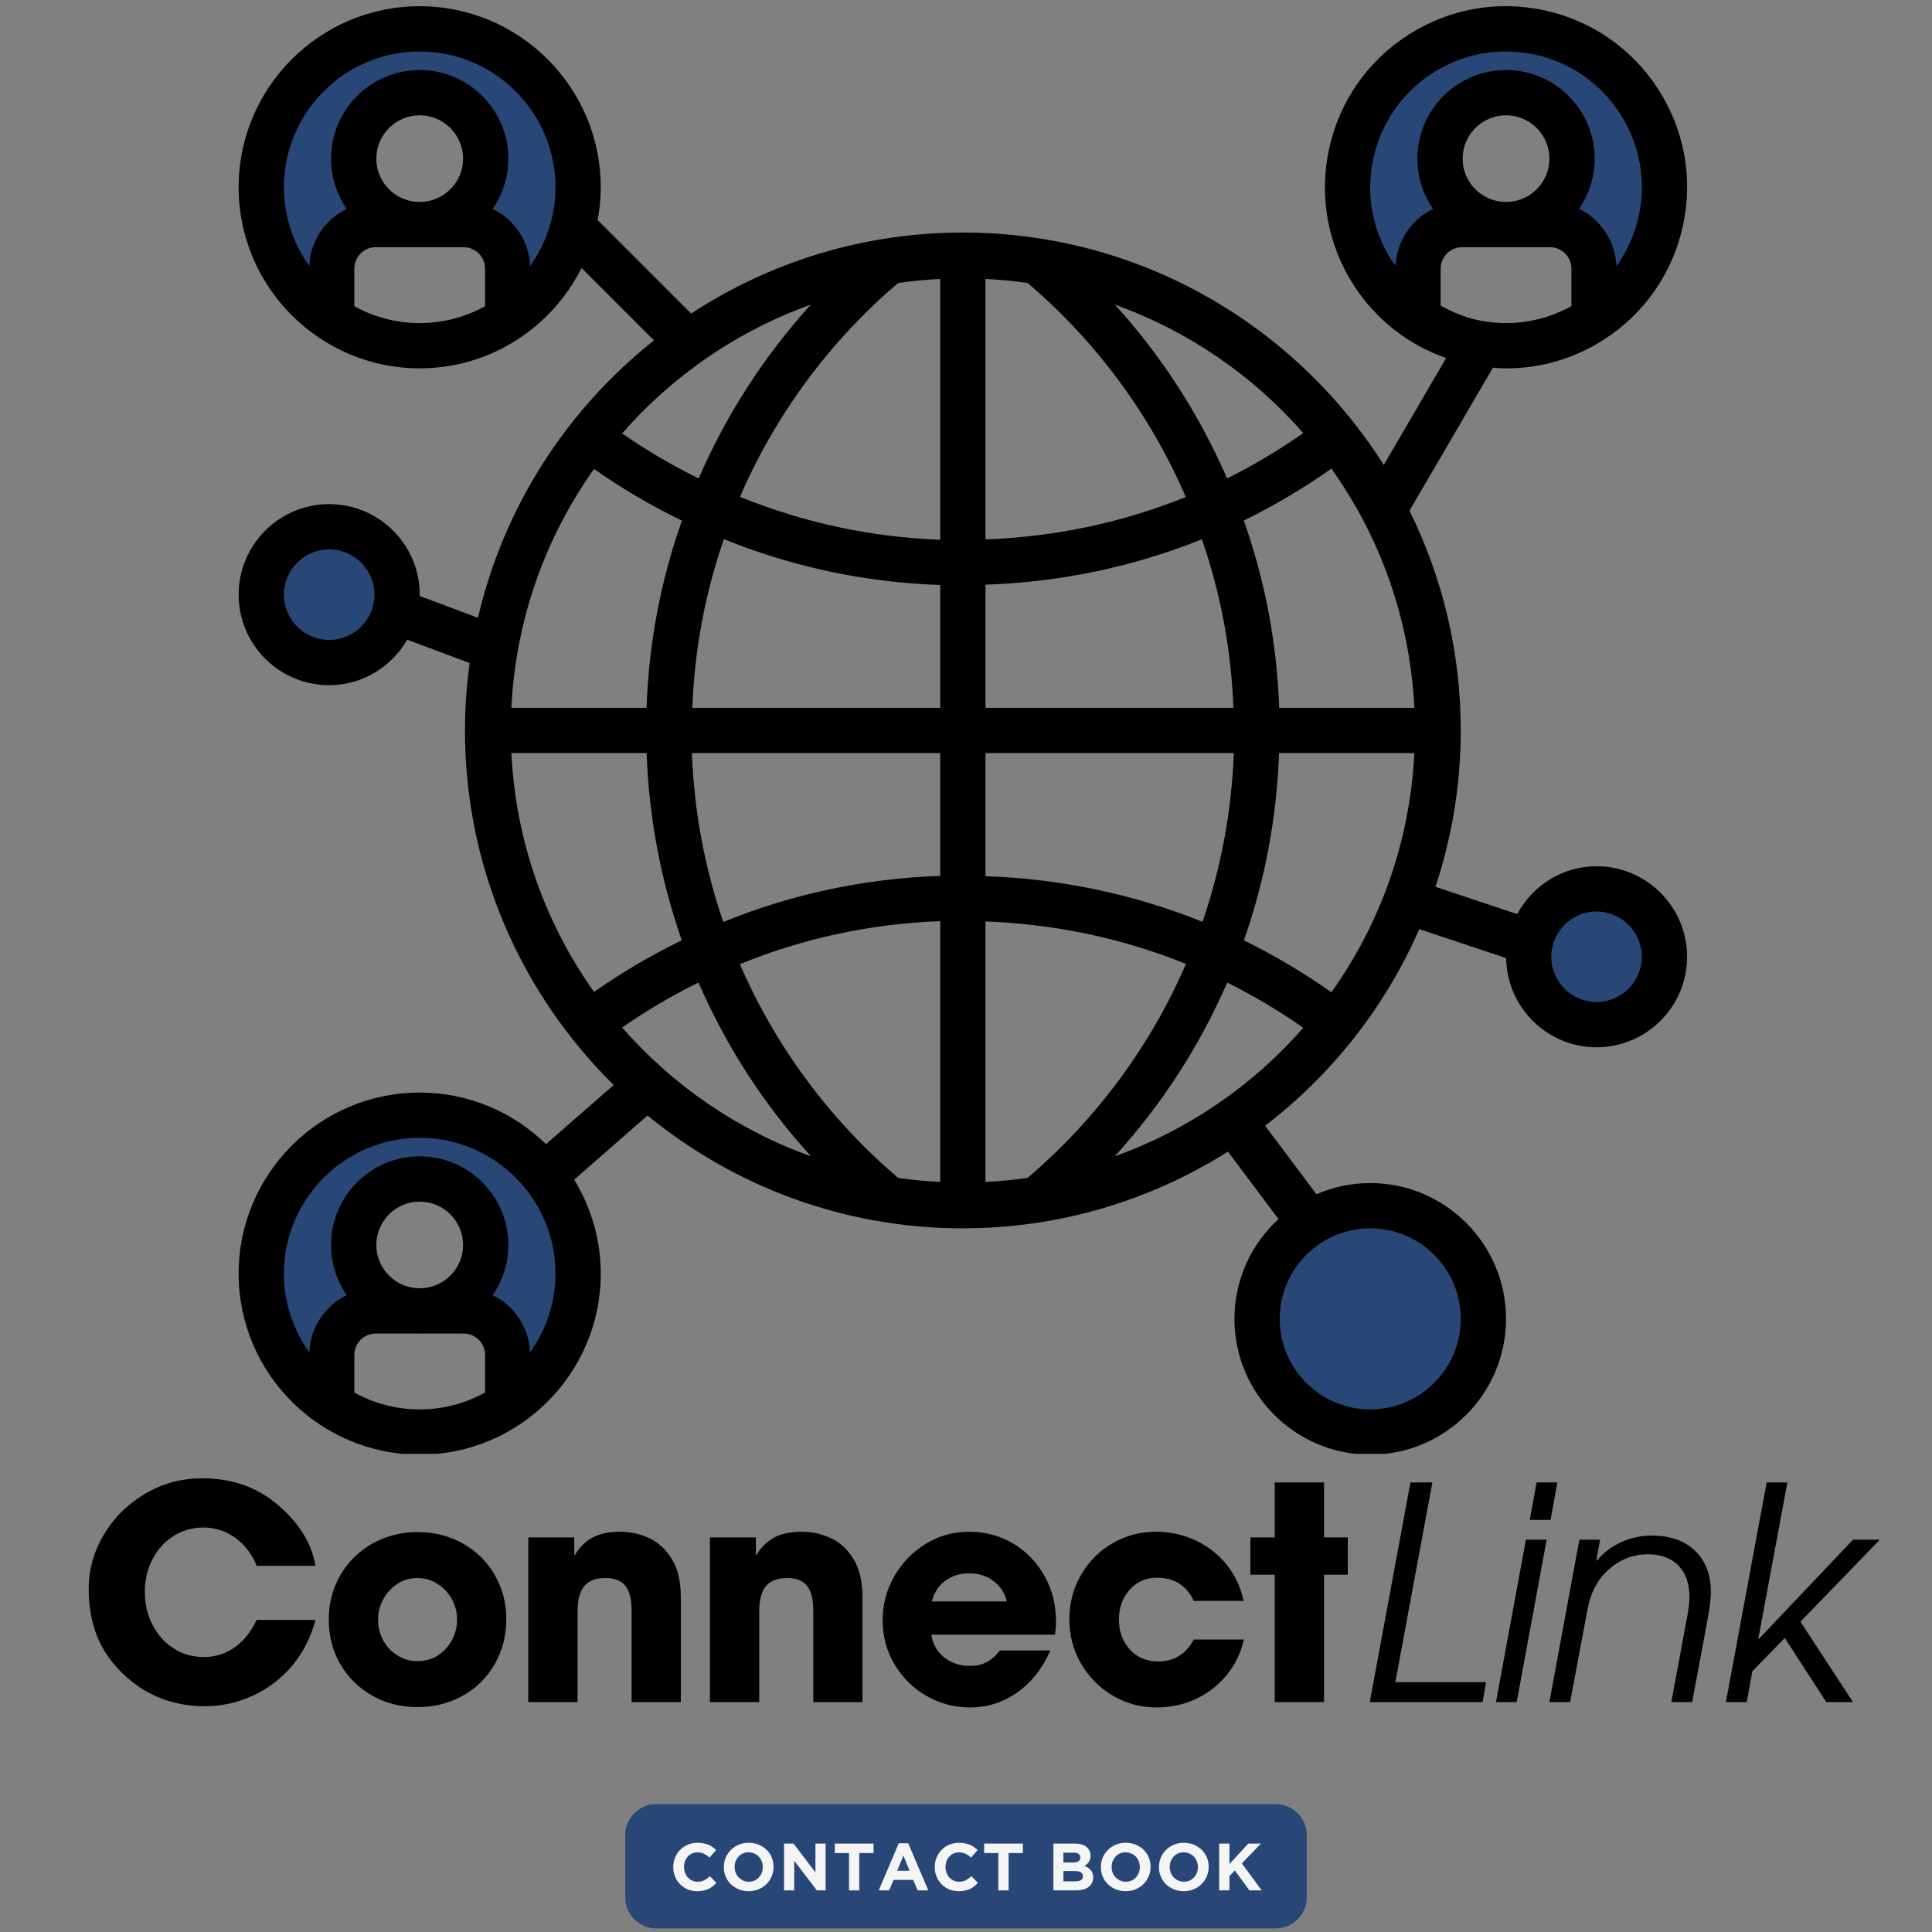 <svg xmlns="http://www.w3.org/2000/svg" xmlns:xlink="http://www.w3.org/1999/xlink" width="400" zoomAndPan="magnify" viewBox="0 0 300 300" height="400" preserveAspectRatio="xMidYMid meet" version="1.0"><rect x="0" y="0" width="300" height="300" fill="#808080" stroke="none"/><defs><g/><clipPath id="04dc182659"><path d="M 37.055 0 L 262 0 L 262 225.75 L 37.055 225.75 Z M 37.055 0 " clip-rule="nonzero"/></clipPath></defs><path fill="#284777" d="M 247.91 138.023 C 253.746 138.023 258.453 142.73 258.453 148.566 C 258.453 154.398 253.746 159.109 247.91 159.109 C 242.078 159.109 237.367 154.398 237.367 148.566 C 237.367 147.793 237.438 147.055 237.613 146.316 C 238.633 141.57 242.852 138.023 247.91 138.023 Z M 247.91 138.023 " fill-opacity="1" fill-rule="nonzero"/><path fill="#284777" d="M 209.816 23.809 C 212.734 10.523 225.879 2.125 239.125 5.043 C 252.41 7.961 260.809 21.102 257.891 34.352 C 256.488 40.816 252.621 46.125 247.523 49.535 L 247.523 41.695 C 247.523 37.938 244.469 34.879 240.672 34.879 L 233.855 34.879 C 239.512 34.879 244.117 30.309 244.117 24.652 C 244.117 18.996 239.512 14.391 233.855 14.391 C 228.195 14.391 223.594 18.996 223.594 24.652 C 223.594 30.309 228.195 34.879 233.855 34.879 L 227.035 34.879 C 223.242 34.879 220.184 37.938 220.184 41.695 L 220.184 49.5 C 211.996 44.051 207.566 33.965 209.816 23.809 Z M 209.816 23.809 " fill-opacity="1" fill-rule="nonzero"/><path fill="#284777" d="M 65.172 4.48 C 78.77 4.48 89.77 15.48 89.77 29.082 C 89.77 31.223 89.488 33.332 88.961 35.301 C 87.449 41.203 83.797 46.23 78.84 49.535 L 78.84 41.695 C 78.84 37.938 75.785 34.879 71.988 34.879 L 65.172 34.879 C 70.828 34.879 75.434 30.309 75.434 24.652 C 75.434 18.996 70.828 14.391 65.172 14.391 C 59.512 14.391 54.91 18.996 54.91 24.652 C 54.91 30.309 59.512 34.879 65.172 34.879 L 58.352 34.879 C 54.559 34.879 51.5 37.938 51.5 41.695 L 51.5 49.535 C 44.895 45.105 40.57 37.621 40.57 29.082 C 40.57 15.48 51.57 4.48 65.172 4.48 Z M 65.172 4.48 " fill-opacity="1" fill-rule="nonzero"/><path fill="#284777" d="M 51.113 81.793 C 56.945 81.793 61.656 86.504 61.656 92.336 C 61.656 93.215 61.551 94.059 61.34 94.867 C 60.215 99.473 56.066 102.879 51.113 102.879 C 45.281 102.879 40.57 98.172 40.57 92.336 C 40.57 86.504 45.281 81.793 51.113 81.793 Z M 51.113 81.793 " fill-opacity="1" fill-rule="nonzero"/><path fill="#284777" d="M 65.172 173.164 C 73.043 173.164 80.035 176.855 84.5 182.582 C 87.836 186.766 89.77 192 89.77 197.766 C 89.77 206.305 85.449 213.789 78.84 218.219 L 78.84 210.383 C 78.84 206.621 75.785 203.562 71.988 203.562 L 65.172 203.562 C 70.828 203.562 75.434 198.996 75.434 193.336 C 75.434 187.68 70.828 183.074 65.172 183.074 C 59.512 183.074 54.91 187.68 54.91 193.336 C 54.91 198.996 59.512 203.562 65.172 203.562 L 58.352 203.562 C 54.559 203.562 51.5 206.621 51.5 210.383 L 51.5 218.219 C 44.895 213.789 40.57 206.305 40.57 197.766 C 40.57 184.164 51.57 173.164 65.172 173.164 Z M 65.172 173.164 " fill-opacity="1" fill-rule="nonzero"/><path fill="#284777" d="M 212.77 187.223 C 222.469 187.223 230.34 195.094 230.34 204.793 C 230.34 214.492 222.469 222.363 212.77 222.363 C 203.07 222.363 195.199 214.492 195.199 204.793 C 195.199 198.539 198.465 193.055 203.387 189.93 C 206.094 188.207 209.324 187.223 212.77 187.223 Z M 212.77 187.223 " fill-opacity="1" fill-rule="nonzero"/><g clip-path="url(#04dc182659)"><path fill="#000000" d="M 233.91 57.203 C 239.219 57.203 244.43 55.691 249.008 52.762 C 255.332 48.715 259.703 42.445 261.312 35.109 C 262.922 27.777 261.582 20.254 257.535 13.93 C 253.488 7.602 247.219 3.23 239.883 1.621 C 232.543 0.004 225.023 1.355 218.703 5.398 C 212.379 9.445 208.004 15.715 206.395 23.051 C 204.785 30.383 206.129 37.906 210.176 44.23 C 213.605 49.594 218.645 53.531 224.562 55.594 L 214.871 72.199 C 201.156 50.535 176.996 36.109 149.512 36.109 C 133.953 36.109 119.461 40.746 107.316 48.688 L 92.801 34.168 C 93.102 32.516 93.285 30.82 93.285 29.082 C 93.285 13.578 80.672 0.965 65.172 0.965 C 49.668 0.965 37.055 13.578 37.055 29.082 C 37.055 44.582 49.668 57.195 65.172 57.195 C 76.168 57.195 85.684 50.832 90.301 41.609 L 101.547 52.855 C 88.066 63.551 78.234 78.633 74.219 95.934 L 65.148 92.539 C 65.152 92.469 65.172 92.406 65.172 92.336 C 65.172 84.586 58.867 78.281 51.113 78.281 C 43.359 78.281 37.055 84.586 37.055 92.336 C 37.055 100.09 43.359 106.395 51.113 106.395 C 56.309 106.395 60.805 103.531 63.234 99.328 L 72.926 102.953 C 72.461 106.379 72.199 109.871 72.199 113.422 C 72.199 134.949 81.051 154.441 95.293 168.473 L 84.785 177.664 C 79.715 172.715 72.797 169.652 65.172 169.652 C 49.668 169.652 37.055 182.262 37.055 197.766 C 37.055 213.266 49.668 225.879 65.172 225.879 C 80.672 225.879 93.285 213.266 93.285 197.766 C 93.285 192.418 91.758 187.438 89.156 183.176 L 100.551 173.211 C 113.895 184.156 130.949 190.734 149.512 190.734 C 164.633 190.734 178.746 186.355 190.672 178.82 L 198.523 189.293 C 194.332 193.148 191.684 198.66 191.684 204.793 C 191.684 216.422 201.141 225.879 212.77 225.879 C 224.395 225.879 233.855 216.422 233.855 204.793 C 233.855 193.164 224.395 183.707 212.77 183.707 C 209.801 183.707 206.98 184.332 204.414 185.441 L 196.441 174.805 C 206.801 166.867 215.098 156.375 220.383 144.277 L 233.875 148.773 C 233.992 156.43 240.23 162.621 247.91 162.621 C 255.664 162.621 261.969 156.316 261.969 148.566 C 261.969 140.812 255.664 134.508 247.91 134.508 C 242.566 134.508 237.969 137.539 235.59 141.938 L 222.898 137.707 C 225.434 130.062 226.824 121.906 226.824 113.422 C 226.824 101.176 223.953 89.598 218.863 79.297 L 231.824 57.09 C 232.52 57.145 233.215 57.203 233.91 57.203 Z M 55.02 47.551 L 55.02 41.711 C 55.02 39.879 56.508 38.387 58.336 38.387 L 65.035 38.387 C 65.082 38.387 65.125 38.402 65.172 38.402 C 65.219 38.402 65.262 38.387 65.305 38.387 L 72.004 38.387 C 73.832 38.387 75.324 39.879 75.324 41.711 L 75.324 47.551 C 72.309 49.215 68.848 50.168 65.172 50.168 C 61.492 50.168 58.031 49.215 55.02 47.551 Z M 58.434 24.641 C 58.434 20.926 61.457 17.902 65.172 17.902 C 68.883 17.902 71.906 20.926 71.906 24.641 C 71.906 28.305 68.953 31.285 65.305 31.359 L 65.035 31.359 C 61.387 31.285 58.434 28.305 58.434 24.641 Z M 82.309 41.316 C 82.16 37.398 79.832 34.055 76.496 32.43 C 78.027 30.211 78.938 27.531 78.938 24.641 C 78.938 17.047 72.762 10.875 65.172 10.875 C 57.578 10.875 51.406 17.047 51.406 24.641 C 51.406 27.531 52.312 30.211 53.844 32.43 C 50.508 34.055 48.18 37.398 48.031 41.316 C 45.559 37.859 44.086 33.645 44.086 29.082 C 44.086 17.453 53.543 7.996 65.172 7.996 C 76.797 7.996 86.254 17.453 86.254 29.082 C 86.254 33.645 84.785 37.859 82.309 41.316 Z M 51.113 99.367 C 47.238 99.367 44.086 96.211 44.086 92.336 C 44.086 88.461 47.238 85.309 51.113 85.309 C 54.988 85.309 58.141 88.461 58.141 92.336 C 58.141 96.211 54.988 99.367 51.113 99.367 Z M 55.02 216.234 L 55.02 210.395 C 55.02 208.562 56.508 207.074 58.336 207.074 L 65.035 207.074 C 65.082 207.074 65.125 207.086 65.172 207.086 C 65.219 207.086 65.262 207.074 65.305 207.074 L 72.004 207.074 C 73.832 207.074 75.324 208.562 75.324 210.395 L 75.324 216.234 C 72.309 217.898 68.848 218.852 65.172 218.852 C 61.492 218.852 58.031 217.898 55.02 216.234 Z M 58.434 193.324 C 58.434 189.609 61.457 186.586 65.172 186.586 C 68.883 186.586 71.906 189.609 71.906 193.324 C 71.906 196.992 68.953 199.969 65.305 200.043 L 65.035 200.043 C 61.387 199.969 58.434 196.992 58.434 193.324 Z M 82.309 210 C 82.16 206.082 79.832 202.738 76.496 201.113 C 78.027 198.898 78.938 196.219 78.938 193.324 C 78.938 185.734 72.762 179.559 65.172 179.559 C 57.578 179.559 51.406 185.734 51.406 193.324 C 51.406 196.215 52.312 198.898 53.844 201.113 C 50.508 202.738 48.18 206.082 48.031 210 C 45.559 206.547 44.086 202.328 44.086 197.766 C 44.086 186.137 53.543 176.68 65.172 176.68 C 76.797 176.68 86.254 186.137 86.254 197.766 C 86.254 202.328 84.785 206.547 82.309 210 Z M 226.824 204.793 C 226.824 212.547 220.52 218.852 212.77 218.852 C 205.016 218.852 198.711 212.547 198.711 204.793 C 198.711 197.039 205.016 190.734 212.77 190.734 C 220.52 190.734 226.824 197.039 226.824 204.793 Z M 247.91 141.535 C 251.785 141.535 254.941 144.691 254.941 148.566 C 254.941 152.441 251.785 155.594 247.91 155.594 C 244.035 155.594 240.883 152.441 240.883 148.566 C 240.883 144.691 244.035 141.535 247.91 141.535 Z M 159.559 182.906 C 157.41 183.215 155.234 183.418 153.027 183.531 L 153.027 143.082 C 163.852 143.484 174.328 145.703 184.156 149.68 C 178.68 162.328 170.344 173.711 159.559 182.906 Z M 139.473 43.941 C 141.617 43.629 143.793 43.426 146 43.316 L 146 83.812 C 135.289 83.414 124.906 81.199 114.906 77.148 C 120.438 64.355 128.859 52.945 139.473 43.941 Z M 184.133 77.176 C 174.309 81.145 163.84 83.363 153.027 83.762 L 153.027 43.316 C 155.23 43.426 157.406 43.629 159.555 43.938 C 170.172 52.949 178.594 64.367 184.133 77.176 Z M 146 136.008 C 134.262 136.41 122.918 138.832 112.312 143.168 C 109.43 134.801 107.781 125.973 107.438 116.938 L 146 116.938 Z M 107.504 109.91 C 107.844 100.91 109.484 92.137 112.406 83.715 C 123.098 88.051 134.363 90.438 146 90.84 L 146 109.91 Z M 153.027 90.789 C 164.707 90.387 176.016 88.012 186.629 83.742 C 189.543 92.152 191.184 100.914 191.523 109.91 L 153.027 109.91 Z M 100.395 109.91 L 79.406 109.91 C 80.09 96.133 84.719 83.402 92.242 72.82 C 96.613 75.883 101.191 78.574 105.887 80.844 C 102.586 90.172 100.742 99.918 100.395 109.91 Z M 100.41 116.938 C 100.766 126.961 102.617 136.746 105.871 146.008 C 101.148 148.297 96.586 150.98 92.242 154.023 C 84.719 143.445 80.09 130.715 79.406 116.938 Z M 108.461 152.566 C 112.73 162.402 118.609 171.516 125.93 179.551 C 114.5 175.461 104.438 168.52 96.605 159.547 C 100.375 156.926 104.332 154.602 108.461 152.566 Z M 114.883 149.711 C 124.781 145.676 135.219 143.434 146 143.035 L 146 183.531 C 143.793 183.422 141.613 183.215 139.465 182.906 C 128.691 173.719 120.359 162.348 114.883 149.711 Z M 153.027 136.055 L 153.027 116.938 L 191.586 116.938 C 191.242 125.961 189.602 134.777 186.723 143.141 C 176.086 138.848 164.742 136.457 153.027 136.055 Z M 198.613 116.938 L 219.621 116.938 C 218.934 130.738 214.289 143.488 206.738 154.078 C 202.391 151.016 197.855 148.324 193.148 146.02 C 196.406 136.754 198.258 126.965 198.613 116.938 Z M 198.633 109.91 C 198.281 99.91 196.438 90.156 193.137 80.832 C 197.848 78.527 202.387 75.832 206.738 72.766 C 214.289 83.355 218.934 96.109 219.621 109.91 Z M 202.371 67.25 C 198.574 69.902 194.629 72.258 190.539 74.289 C 186.246 64.391 180.355 55.258 173.121 47.305 C 184.52 51.387 194.551 58.309 202.371 67.25 Z M 125.902 47.305 C 118.668 55.262 112.777 64.395 108.488 74.293 C 104.379 72.273 100.402 69.938 96.605 67.301 C 104.434 58.332 114.484 51.395 125.902 47.305 Z M 173.094 179.551 C 180.414 171.516 186.293 162.402 190.562 152.57 C 194.645 154.598 198.582 156.945 202.375 159.594 C 194.547 168.543 184.504 175.469 173.094 179.551 Z M 229.336 49.676 C 227.32 49.234 225.461 48.426 223.703 47.457 L 223.703 41.711 C 223.703 39.879 225.191 38.387 227.023 38.387 L 233.719 38.387 C 233.766 38.387 233.809 38.402 233.855 38.402 C 233.902 38.402 233.945 38.387 233.992 38.387 L 240.688 38.387 C 242.516 38.387 244.008 39.879 244.008 41.711 L 244.008 47.535 C 239.531 50.004 234.379 50.781 229.336 49.676 Z M 227.117 24.641 C 227.117 20.926 230.141 17.902 233.855 17.902 C 237.566 17.902 240.59 20.926 240.59 24.641 C 240.59 28.305 237.641 31.285 233.992 31.359 L 233.719 31.359 C 230.07 31.285 227.117 28.305 227.117 24.641 Z M 213.258 24.562 C 214.469 19.059 217.746 14.359 222.492 11.32 C 225.922 9.125 229.828 7.988 233.812 7.988 C 235.332 7.988 236.859 8.152 238.375 8.484 C 243.875 9.695 248.578 12.973 251.613 17.719 C 254.648 22.461 255.656 28.102 254.449 33.602 C 253.828 36.434 252.637 39.043 250.996 41.336 C 250.852 37.41 248.523 34.059 245.184 32.43 C 246.715 30.211 247.621 27.531 247.621 24.641 C 247.621 17.047 241.445 10.875 233.855 10.875 C 226.266 10.875 220.09 17.047 220.09 24.641 C 220.09 27.531 220.996 30.211 222.527 32.43 C 219.215 34.043 216.898 37.355 216.723 41.242 C 216.523 40.965 216.281 40.734 216.094 40.445 C 213.062 35.699 212.051 30.059 213.258 24.562 Z M 213.258 24.562 " fill-opacity="1" fill-rule="nonzero"/></g><g fill="#000000" fill-opacity="1"><g transform="translate(12.066, 264.302)"><g><path d="M 19.547 -27.109 C 17.797 -27.109 16.219 -26.656 14.812 -25.75 C 13.414 -24.844 12.332 -23.625 11.562 -22.094 C 10.801 -20.57 10.422 -18.922 10.422 -17.141 C 10.422 -15.297 10.812 -13.598 11.594 -12.047 C 12.375 -10.492 13.461 -9.266 14.859 -8.359 C 16.266 -7.453 17.844 -7 19.594 -7 C 21.344 -7 22.922 -7.488 24.328 -8.469 C 25.742 -9.457 26.898 -10.891 27.797 -12.766 L 36.922 -12.766 C 36.211 -10.066 35.016 -7.707 33.328 -5.688 C 31.641 -3.676 29.609 -2.117 27.234 -1.016 C 24.867 0.086 22.352 0.641 19.688 0.641 C 17.258 0.641 14.961 0.211 12.797 -0.641 C 10.629 -1.504 8.68 -2.781 6.953 -4.469 C 5.141 -6.219 3.812 -8.176 2.969 -10.344 C 2.125 -12.508 1.703 -14.914 1.703 -17.562 C 1.703 -20.539 2.484 -23.348 4.047 -25.984 C 5.617 -28.629 7.754 -30.75 10.453 -32.344 C 13.16 -33.945 16.098 -34.75 19.266 -34.75 C 21.629 -34.75 23.781 -34.41 25.719 -33.734 C 27.656 -33.055 29.469 -32 31.156 -30.562 C 34.414 -27.758 36.336 -24.625 36.922 -21.156 L 27.797 -21.156 C 27.055 -23 25.941 -24.453 24.453 -25.516 C 22.961 -26.578 21.328 -27.109 19.547 -27.109 Z M 19.547 -27.109 "/></g></g></g><g fill="#000000" fill-opacity="1"><g transform="translate(49.491, 264.302)"><g><path d="M 15.344 0.781 C 12.77 0.781 10.438 0.191 8.344 -0.984 C 6.25 -2.172 4.594 -3.789 3.375 -5.844 C 2.164 -7.906 1.562 -10.227 1.562 -12.812 C 1.562 -15.395 2.176 -17.723 3.406 -19.797 C 4.633 -21.867 6.301 -23.488 8.406 -24.656 C 10.508 -25.82 12.82 -26.406 15.344 -26.406 C 17.895 -26.406 20.223 -25.82 22.328 -24.656 C 24.43 -23.488 26.086 -21.867 27.297 -19.797 C 28.516 -17.723 29.125 -15.426 29.125 -12.906 C 29.125 -10.289 28.516 -7.938 27.297 -5.844 C 26.086 -3.758 24.43 -2.133 22.328 -0.969 C 20.223 0.195 17.895 0.781 15.344 0.781 Z M 21.484 -12.812 C 21.484 -13.945 21.211 -15.004 20.672 -15.984 C 20.129 -16.973 19.391 -17.766 18.453 -18.359 C 17.516 -18.961 16.461 -19.266 15.297 -19.266 C 14.191 -19.266 13.176 -18.973 12.25 -18.391 C 11.332 -17.805 10.598 -17.016 10.047 -16.016 C 9.492 -15.016 9.219 -13.945 9.219 -12.812 C 9.219 -11.645 9.484 -10.566 10.016 -9.578 C 10.555 -8.598 11.297 -7.816 12.234 -7.234 C 13.172 -6.648 14.207 -6.359 15.344 -6.359 C 16.508 -6.359 17.562 -6.656 18.5 -7.25 C 19.438 -7.852 20.164 -8.645 20.688 -9.625 C 21.219 -10.613 21.484 -11.676 21.484 -12.812 Z M 21.484 -12.812 "/></g></g></g><g fill="#000000" fill-opacity="1"><g transform="translate(79.265, 264.302)"><g><path d="M 14.797 -19.266 C 13.254 -19.266 12.141 -18.844 11.453 -18 C 10.766 -17.156 10.422 -15.859 10.422 -14.109 L 10.422 0 L 2.766 0 L 2.766 -25.578 L 9.906 -25.578 L 9.906 -22.859 L 10 -22.859 C 10.801 -24.148 11.758 -25.07 12.875 -25.625 C 14 -26.176 15.363 -26.453 16.969 -26.453 C 18.625 -26.453 20.164 -26.113 21.594 -25.438 C 23.02 -24.758 24.188 -23.664 25.094 -22.156 C 26 -20.656 26.453 -18.707 26.453 -16.312 L 26.453 0 L 18.812 0 L 18.812 -14.203 C 18.812 -15.953 18.488 -17.234 17.844 -18.047 C 17.195 -18.859 16.18 -19.266 14.797 -19.266 Z M 14.797 -19.266 "/></g></g></g><g fill="#000000" fill-opacity="1"><g transform="translate(107.472, 264.302)"><g><path d="M 14.797 -19.266 C 13.254 -19.266 12.141 -18.844 11.453 -18 C 10.766 -17.156 10.422 -15.859 10.422 -14.109 L 10.422 0 L 2.766 0 L 2.766 -25.578 L 9.906 -25.578 L 9.906 -22.859 L 10 -22.859 C 10.801 -24.148 11.758 -25.07 12.875 -25.625 C 14 -26.176 15.363 -26.453 16.969 -26.453 C 18.625 -26.453 20.164 -26.113 21.594 -25.438 C 23.02 -24.758 24.188 -23.664 25.094 -22.156 C 26 -20.656 26.453 -18.707 26.453 -16.312 L 26.453 0 L 18.812 0 L 18.812 -14.203 C 18.812 -15.953 18.488 -17.234 17.844 -18.047 C 17.195 -18.859 16.18 -19.266 14.797 -19.266 Z M 14.797 -19.266 "/></g></g></g><g fill="#000000" fill-opacity="1"><g transform="translate(135.679, 264.302)"><g><path d="M 14.938 -5.625 C 15.945 -5.625 16.812 -5.816 17.531 -6.203 C 18.258 -6.586 18.945 -7.191 19.594 -8.016 L 27.422 -8.016 C 26.191 -5.223 24.477 -3.051 22.281 -1.5 C 20.082 0.051 17.633 0.828 14.938 0.828 C 12.508 0.828 10.254 0.227 8.172 -0.969 C 6.098 -2.164 4.445 -3.801 3.219 -5.875 C 1.988 -7.945 1.375 -10.227 1.375 -12.719 C 1.375 -15.145 1.973 -17.41 3.172 -19.516 C 4.379 -21.617 6.004 -23.301 8.047 -24.562 C 10.086 -25.82 12.336 -26.453 14.797 -26.453 C 17.316 -26.453 19.602 -25.836 21.656 -24.609 C 23.719 -23.379 25.336 -21.703 26.516 -19.578 C 27.703 -17.461 28.297 -15.098 28.297 -12.484 C 28.297 -11.754 28.234 -11.082 28.109 -10.469 L 8.938 -10.469 C 9.156 -9.02 9.816 -7.848 10.922 -6.953 C 12.023 -6.066 13.363 -5.625 14.938 -5.625 Z M 14.797 -20 C 13.379 -20 12.141 -19.609 11.078 -18.828 C 10.023 -18.047 9.344 -16.977 9.031 -15.625 L 20.656 -15.625 C 20.344 -16.945 19.656 -18.004 18.594 -18.797 C 17.539 -19.598 16.273 -20 14.797 -20 Z M 14.797 -20 "/></g></g></g><g fill="#000000" fill-opacity="1"><g transform="translate(164.531, 264.302)"><g><path d="M 15.125 -19.312 C 13.395 -19.312 11.977 -18.688 10.875 -17.438 C 9.77 -16.195 9.219 -14.656 9.219 -12.812 C 9.219 -10.938 9.785 -9.383 10.922 -8.156 C 12.055 -6.926 13.516 -6.312 15.297 -6.312 C 17.785 -6.312 19.629 -7.445 20.828 -9.719 L 28.625 -9.719 C 28.133 -7.602 27.234 -5.754 25.922 -4.172 C 24.617 -2.586 23.031 -1.359 21.156 -0.484 C 19.281 0.391 17.254 0.828 15.078 0.828 C 12.586 0.828 10.312 0.211 8.25 -1.016 C 6.188 -2.242 4.547 -3.898 3.328 -5.984 C 2.117 -8.078 1.516 -10.367 1.516 -12.859 C 1.516 -15.348 2.113 -17.633 3.312 -19.719 C 4.508 -21.812 6.141 -23.457 8.203 -24.656 C 10.266 -25.852 12.508 -26.453 14.938 -26.453 C 17.145 -26.453 19.203 -26.004 21.109 -25.109 C 23.016 -24.223 24.617 -22.973 25.922 -21.359 C 27.234 -19.742 28.117 -17.863 28.578 -15.719 L 20.828 -15.719 C 19.723 -18.113 17.82 -19.312 15.125 -19.312 Z M 15.125 -19.312 "/></g></g></g><g fill="#000000" fill-opacity="1"><g transform="translate(193.66, 264.302)"><g><path d="M 0.5 -19.781 L 0.5 -25.578 L 4.281 -25.578 L 4.281 -34.109 L 11.938 -34.109 L 11.938 -25.578 L 15.625 -25.578 L 15.625 -19.781 L 11.938 -19.781 L 11.938 0 L 4.281 0 L 4.281 -19.781 Z M 0.5 -19.781 "/></g></g></g><g fill="#000000" fill-opacity="1"><g transform="translate(208.918, 264.302)"><g><path d="M 13.5 -34.109 L 7.75 -3.094 L 21.844 -3.094 L 21.297 0 L 3.781 0 L 10.094 -34.109 Z M 13.5 -34.109 "/></g></g></g><g fill="#000000" fill-opacity="1"><g transform="translate(229.29, 264.302)"><g><path d="M 12.531 -34.109 L 11.484 -28.297 L 8.25 -28.297 L 9.312 -34.109 Z M 10.875 -25.219 L 6.219 0 L 3 0 L 7.656 -25.219 Z M 10.875 -25.219 "/></g></g></g><g fill="#000000" fill-opacity="1"><g transform="translate(237.586, 264.302)"><g><path d="M 24.75 -16.312 C 24.75 -18.406 24.18 -20.035 23.047 -21.203 C 21.91 -22.367 20.328 -22.953 18.297 -22.953 C 16.055 -22.953 14.055 -22.191 12.297 -20.672 C 10.547 -19.148 9.426 -17.082 8.938 -14.469 L 6.219 0 L 3 0 L 7.656 -25.219 L 10.875 -25.219 L 10.281 -21.984 L 10.375 -21.984 C 11.414 -23.211 12.68 -24.164 14.172 -24.844 C 15.66 -25.52 17.223 -25.859 18.859 -25.859 C 21.742 -25.859 24 -25.07 25.625 -23.5 C 27.258 -21.938 28.078 -19.785 28.078 -17.047 C 28.078 -16.066 27.891 -14.578 27.516 -12.578 L 25.172 0 L 21.938 0 L 24.469 -13.641 C 24.656 -14.742 24.75 -15.633 24.75 -16.312 Z M 24.75 -16.312 "/></g></g></g><g fill="#000000" fill-opacity="1"><g transform="translate(264.778, 264.302)"><g><path d="M 7.328 -4.797 L 6.453 0 L 3.219 0 L 9.547 -34.109 L 12.766 -34.109 L 8.25 -9.812 L 8.344 -9.812 L 22.953 -25.219 L 27.109 -25.219 L 14.797 -12.484 L 22.953 0 L 18.812 0 L 12.359 -9.953 Z M 7.328 -4.797 "/></g></g></g><path fill="#284777" d="M 101.91 280.137 L 198.09 280.137 C 199.367 280.137 200.594 280.645 201.5 281.551 C 202.406 282.457 202.914 283.684 202.914 284.961 L 202.914 294.613 C 202.914 295.895 202.406 297.121 201.5 298.027 C 200.594 298.93 199.367 299.441 198.09 299.441 L 101.91 299.441 C 99.246 299.441 97.086 297.277 97.086 294.613 L 97.086 284.961 C 97.086 282.297 99.246 280.137 101.91 280.137 Z M 101.91 280.137 " fill-opacity="1" fill-rule="nonzero"/><g fill="#f5f5f5" fill-opacity="1"><g transform="translate(103.993, 293.538)"><g><path d="M 4.281 0.125 C 3.738 0.125 3.238 0.031 2.781 -0.156 C 2.332 -0.352 1.941 -0.617 1.609 -0.953 C 1.273 -1.297 1.016 -1.691 0.828 -2.141 C 0.641 -2.598 0.547 -3.086 0.547 -3.609 L 0.547 -3.625 C 0.547 -4.145 0.641 -4.629 0.828 -5.078 C 1.016 -5.535 1.273 -5.938 1.609 -6.281 C 1.941 -6.625 2.336 -6.895 2.797 -7.094 C 3.266 -7.289 3.781 -7.391 4.344 -7.391 C 4.676 -7.391 4.984 -7.359 5.266 -7.297 C 5.547 -7.242 5.801 -7.172 6.031 -7.078 C 6.258 -6.984 6.469 -6.863 6.656 -6.719 C 6.852 -6.582 7.035 -6.43 7.203 -6.266 L 6.188 -5.094 C 5.906 -5.352 5.613 -5.551 5.312 -5.688 C 5.02 -5.832 4.691 -5.906 4.328 -5.906 C 4.023 -5.906 3.742 -5.848 3.484 -5.734 C 3.223 -5.617 3 -5.457 2.812 -5.25 C 2.625 -5.039 2.477 -4.801 2.375 -4.531 C 2.27 -4.258 2.219 -3.969 2.219 -3.656 L 2.219 -3.625 C 2.219 -3.32 2.27 -3.031 2.375 -2.75 C 2.477 -2.469 2.617 -2.223 2.797 -2.016 C 2.984 -1.816 3.207 -1.656 3.469 -1.531 C 3.727 -1.406 4.016 -1.344 4.328 -1.344 C 4.742 -1.344 5.094 -1.422 5.375 -1.578 C 5.664 -1.734 5.953 -1.941 6.234 -2.203 L 7.25 -1.172 C 7.062 -0.973 6.867 -0.789 6.672 -0.625 C 6.473 -0.469 6.254 -0.332 6.016 -0.219 C 5.773 -0.102 5.508 -0.02 5.219 0.031 C 4.938 0.094 4.625 0.125 4.281 0.125 Z M 4.281 0.125 "/></g></g></g><g fill="#f5f5f5" fill-opacity="1"><g transform="translate(111.852, 293.538)"><g><path d="M 4.406 0.125 C 3.844 0.125 3.32 0.023 2.844 -0.172 C 2.375 -0.367 1.969 -0.633 1.625 -0.969 C 1.289 -1.301 1.023 -1.691 0.828 -2.141 C 0.641 -2.598 0.547 -3.086 0.547 -3.609 L 0.547 -3.625 C 0.547 -4.145 0.641 -4.629 0.828 -5.078 C 1.023 -5.535 1.297 -5.938 1.641 -6.281 C 1.984 -6.625 2.391 -6.895 2.859 -7.094 C 3.336 -7.289 3.859 -7.391 4.422 -7.391 C 4.984 -7.391 5.5 -7.289 5.969 -7.094 C 6.438 -6.895 6.844 -6.629 7.188 -6.297 C 7.531 -5.961 7.797 -5.566 7.984 -5.109 C 8.172 -4.66 8.266 -4.176 8.266 -3.656 L 8.266 -3.625 C 8.266 -3.113 8.164 -2.629 7.969 -2.172 C 7.781 -1.723 7.516 -1.328 7.172 -0.984 C 6.828 -0.641 6.414 -0.367 5.938 -0.172 C 5.469 0.023 4.957 0.125 4.406 0.125 Z M 4.422 -1.344 C 4.734 -1.344 5.023 -1.398 5.297 -1.516 C 5.566 -1.641 5.797 -1.805 5.984 -2.016 C 6.18 -2.223 6.332 -2.461 6.438 -2.734 C 6.539 -3.004 6.594 -3.297 6.594 -3.609 L 6.594 -3.625 C 6.594 -3.938 6.539 -4.227 6.438 -4.5 C 6.332 -4.781 6.18 -5.023 5.984 -5.234 C 5.785 -5.441 5.551 -5.602 5.281 -5.719 C 5.008 -5.844 4.719 -5.906 4.406 -5.906 C 4.07 -5.906 3.77 -5.848 3.5 -5.734 C 3.238 -5.617 3.016 -5.457 2.828 -5.25 C 2.641 -5.039 2.488 -4.801 2.375 -4.531 C 2.27 -4.258 2.219 -3.969 2.219 -3.656 L 2.219 -3.625 C 2.219 -3.32 2.27 -3.031 2.375 -2.75 C 2.488 -2.469 2.645 -2.223 2.844 -2.016 C 3.039 -1.816 3.27 -1.656 3.531 -1.531 C 3.801 -1.406 4.098 -1.344 4.422 -1.344 Z M 4.422 -1.344 "/></g></g></g><g fill="#f5f5f5" fill-opacity="1"><g transform="translate(120.873, 293.538)"><g><path d="M 0.875 -7.266 L 2.344 -7.266 L 5.75 -2.797 L 5.75 -7.266 L 7.328 -7.266 L 7.328 0 L 5.969 0 L 2.453 -4.609 L 2.453 0 L 0.875 0 Z M 0.875 -7.266 "/></g></g></g><g fill="#f5f5f5" fill-opacity="1"><g transform="translate(129.272, 293.538)"><g><path d="M 2.562 -5.797 L 0.359 -5.797 L 0.359 -7.266 L 6.375 -7.266 L 6.375 -5.797 L 4.156 -5.797 L 4.156 0 L 2.562 0 Z M 2.562 -5.797 "/></g></g></g><g fill="#f5f5f5" fill-opacity="1"><g transform="translate(136.199, 293.538)"><g><path d="M 3.359 -7.312 L 4.828 -7.312 L 7.953 0 L 6.281 0 L 5.609 -1.625 L 2.547 -1.625 L 1.875 0 L 0.25 0 Z M 5.047 -3.047 L 4.078 -5.391 L 3.109 -3.047 Z M 5.047 -3.047 "/></g></g></g><g fill="#f5f5f5" fill-opacity="1"><g transform="translate(144.598, 293.538)"><g><path d="M 4.281 0.125 C 3.738 0.125 3.238 0.031 2.781 -0.156 C 2.332 -0.352 1.941 -0.617 1.609 -0.953 C 1.273 -1.297 1.016 -1.691 0.828 -2.141 C 0.641 -2.598 0.547 -3.086 0.547 -3.609 L 0.547 -3.625 C 0.547 -4.145 0.641 -4.629 0.828 -5.078 C 1.016 -5.535 1.273 -5.938 1.609 -6.281 C 1.941 -6.625 2.336 -6.895 2.797 -7.094 C 3.266 -7.289 3.781 -7.391 4.344 -7.391 C 4.676 -7.391 4.984 -7.359 5.266 -7.297 C 5.547 -7.242 5.801 -7.172 6.031 -7.078 C 6.258 -6.984 6.469 -6.863 6.656 -6.719 C 6.852 -6.582 7.035 -6.43 7.203 -6.266 L 6.188 -5.094 C 5.906 -5.352 5.613 -5.551 5.312 -5.688 C 5.02 -5.832 4.691 -5.906 4.328 -5.906 C 4.023 -5.906 3.742 -5.848 3.484 -5.734 C 3.223 -5.617 3 -5.457 2.812 -5.25 C 2.625 -5.039 2.477 -4.801 2.375 -4.531 C 2.27 -4.258 2.219 -3.969 2.219 -3.656 L 2.219 -3.625 C 2.219 -3.32 2.27 -3.031 2.375 -2.75 C 2.477 -2.469 2.617 -2.223 2.797 -2.016 C 2.984 -1.816 3.207 -1.656 3.469 -1.531 C 3.727 -1.406 4.016 -1.344 4.328 -1.344 C 4.742 -1.344 5.094 -1.422 5.375 -1.578 C 5.664 -1.734 5.953 -1.941 6.234 -2.203 L 7.25 -1.172 C 7.062 -0.973 6.867 -0.789 6.672 -0.625 C 6.473 -0.469 6.254 -0.332 6.016 -0.219 C 5.773 -0.102 5.508 -0.02 5.219 0.031 C 4.938 0.094 4.625 0.125 4.281 0.125 Z M 4.281 0.125 "/></g></g></g><g fill="#f5f5f5" fill-opacity="1"><g transform="translate(152.457, 293.538)"><g><path d="M 2.562 -5.797 L 0.359 -5.797 L 0.359 -7.266 L 6.375 -7.266 L 6.375 -5.797 L 4.156 -5.797 L 4.156 0 L 2.562 0 Z M 2.562 -5.797 "/></g></g></g><g fill="#f5f5f5" fill-opacity="1"><g transform="translate(159.384, 293.538)"><g/></g></g><g fill="#f5f5f5" fill-opacity="1"><g transform="translate(162.702, 293.538)"><g><path d="M 0.875 -7.266 L 4.25 -7.266 C 5.082 -7.266 5.711 -7.051 6.141 -6.625 C 6.473 -6.289 6.641 -5.879 6.641 -5.391 L 6.641 -5.359 C 6.641 -5.148 6.613 -4.969 6.562 -4.812 C 6.508 -4.656 6.438 -4.508 6.344 -4.375 C 6.258 -4.25 6.16 -4.141 6.047 -4.047 C 5.93 -3.953 5.812 -3.867 5.688 -3.797 C 6.102 -3.641 6.43 -3.422 6.672 -3.141 C 6.922 -2.867 7.047 -2.492 7.047 -2.016 L 7.047 -1.984 C 7.047 -1.66 6.977 -1.375 6.844 -1.125 C 6.719 -0.875 6.535 -0.664 6.297 -0.5 C 6.055 -0.332 5.77 -0.207 5.438 -0.125 C 5.102 -0.039 4.734 0 4.328 0 L 0.875 0 Z M 5.047 -5.109 C 5.047 -5.359 4.957 -5.547 4.781 -5.672 C 4.602 -5.797 4.344 -5.859 4 -5.859 L 2.422 -5.859 L 2.422 -4.328 L 3.906 -4.328 C 4.258 -4.328 4.535 -4.383 4.734 -4.5 C 4.941 -4.625 5.047 -4.82 5.047 -5.094 Z M 5.453 -2.203 C 5.453 -2.453 5.359 -2.645 5.172 -2.781 C 4.984 -2.926 4.688 -3 4.281 -3 L 2.422 -3 L 2.422 -1.406 L 4.328 -1.406 C 4.68 -1.406 4.957 -1.469 5.156 -1.594 C 5.352 -1.719 5.453 -1.914 5.453 -2.188 Z M 5.453 -2.203 "/></g></g></g><g fill="#f5f5f5" fill-opacity="1"><g transform="translate(170.396, 293.538)"><g><path d="M 4.406 0.125 C 3.844 0.125 3.32 0.023 2.844 -0.172 C 2.375 -0.367 1.969 -0.633 1.625 -0.969 C 1.289 -1.301 1.023 -1.691 0.828 -2.141 C 0.641 -2.598 0.547 -3.086 0.547 -3.609 L 0.547 -3.625 C 0.547 -4.145 0.641 -4.629 0.828 -5.078 C 1.023 -5.535 1.297 -5.938 1.641 -6.281 C 1.984 -6.625 2.391 -6.895 2.859 -7.094 C 3.336 -7.289 3.859 -7.391 4.422 -7.391 C 4.984 -7.391 5.5 -7.289 5.969 -7.094 C 6.438 -6.895 6.844 -6.629 7.188 -6.297 C 7.531 -5.961 7.797 -5.566 7.984 -5.109 C 8.172 -4.66 8.266 -4.176 8.266 -3.656 L 8.266 -3.625 C 8.266 -3.113 8.164 -2.629 7.969 -2.172 C 7.781 -1.723 7.516 -1.328 7.172 -0.984 C 6.828 -0.641 6.414 -0.367 5.938 -0.172 C 5.469 0.023 4.957 0.125 4.406 0.125 Z M 4.422 -1.344 C 4.734 -1.344 5.023 -1.398 5.297 -1.516 C 5.566 -1.641 5.797 -1.805 5.984 -2.016 C 6.18 -2.223 6.332 -2.461 6.438 -2.734 C 6.539 -3.004 6.594 -3.297 6.594 -3.609 L 6.594 -3.625 C 6.594 -3.938 6.539 -4.227 6.438 -4.5 C 6.332 -4.781 6.18 -5.023 5.984 -5.234 C 5.785 -5.441 5.551 -5.602 5.281 -5.719 C 5.008 -5.844 4.719 -5.906 4.406 -5.906 C 4.07 -5.906 3.77 -5.848 3.5 -5.734 C 3.238 -5.617 3.016 -5.457 2.828 -5.25 C 2.641 -5.039 2.488 -4.801 2.375 -4.531 C 2.27 -4.258 2.219 -3.969 2.219 -3.656 L 2.219 -3.625 C 2.219 -3.32 2.27 -3.031 2.375 -2.75 C 2.488 -2.469 2.645 -2.223 2.844 -2.016 C 3.039 -1.816 3.27 -1.656 3.531 -1.531 C 3.801 -1.406 4.098 -1.344 4.422 -1.344 Z M 4.422 -1.344 "/></g></g></g><g fill="#f5f5f5" fill-opacity="1"><g transform="translate(179.417, 293.538)"><g><path d="M 4.406 0.125 C 3.844 0.125 3.32 0.023 2.844 -0.172 C 2.375 -0.367 1.969 -0.633 1.625 -0.969 C 1.289 -1.301 1.023 -1.691 0.828 -2.141 C 0.641 -2.598 0.547 -3.086 0.547 -3.609 L 0.547 -3.625 C 0.547 -4.145 0.641 -4.629 0.828 -5.078 C 1.023 -5.535 1.297 -5.938 1.641 -6.281 C 1.984 -6.625 2.391 -6.895 2.859 -7.094 C 3.336 -7.289 3.859 -7.391 4.422 -7.391 C 4.984 -7.391 5.5 -7.289 5.969 -7.094 C 6.438 -6.895 6.844 -6.629 7.188 -6.297 C 7.531 -5.961 7.797 -5.566 7.984 -5.109 C 8.172 -4.66 8.266 -4.176 8.266 -3.656 L 8.266 -3.625 C 8.266 -3.113 8.164 -2.629 7.969 -2.172 C 7.781 -1.723 7.516 -1.328 7.172 -0.984 C 6.828 -0.641 6.414 -0.367 5.938 -0.172 C 5.469 0.023 4.957 0.125 4.406 0.125 Z M 4.422 -1.344 C 4.734 -1.344 5.023 -1.398 5.297 -1.516 C 5.566 -1.641 5.797 -1.805 5.984 -2.016 C 6.18 -2.223 6.332 -2.461 6.438 -2.734 C 6.539 -3.004 6.594 -3.297 6.594 -3.609 L 6.594 -3.625 C 6.594 -3.938 6.539 -4.227 6.438 -4.5 C 6.332 -4.781 6.18 -5.023 5.984 -5.234 C 5.785 -5.441 5.551 -5.602 5.281 -5.719 C 5.008 -5.844 4.719 -5.906 4.406 -5.906 C 4.07 -5.906 3.77 -5.848 3.5 -5.734 C 3.238 -5.617 3.016 -5.457 2.828 -5.25 C 2.641 -5.039 2.488 -4.801 2.375 -4.531 C 2.27 -4.258 2.219 -3.969 2.219 -3.656 L 2.219 -3.625 C 2.219 -3.32 2.27 -3.031 2.375 -2.75 C 2.488 -2.469 2.645 -2.223 2.844 -2.016 C 3.039 -1.816 3.27 -1.656 3.531 -1.531 C 3.801 -1.406 4.098 -1.344 4.422 -1.344 Z M 4.422 -1.344 "/></g></g></g><g fill="#f5f5f5" fill-opacity="1"><g transform="translate(188.438, 293.538)"><g><path d="M 0.875 -7.266 L 2.469 -7.266 L 2.469 -4.094 L 5.391 -7.266 L 7.359 -7.266 L 4.391 -4.188 L 7.484 0 L 5.562 0 L 3.312 -3.094 L 2.469 -2.219 L 2.469 0 L 0.875 0 Z M 0.875 -7.266 "/></g></g></g></svg>
